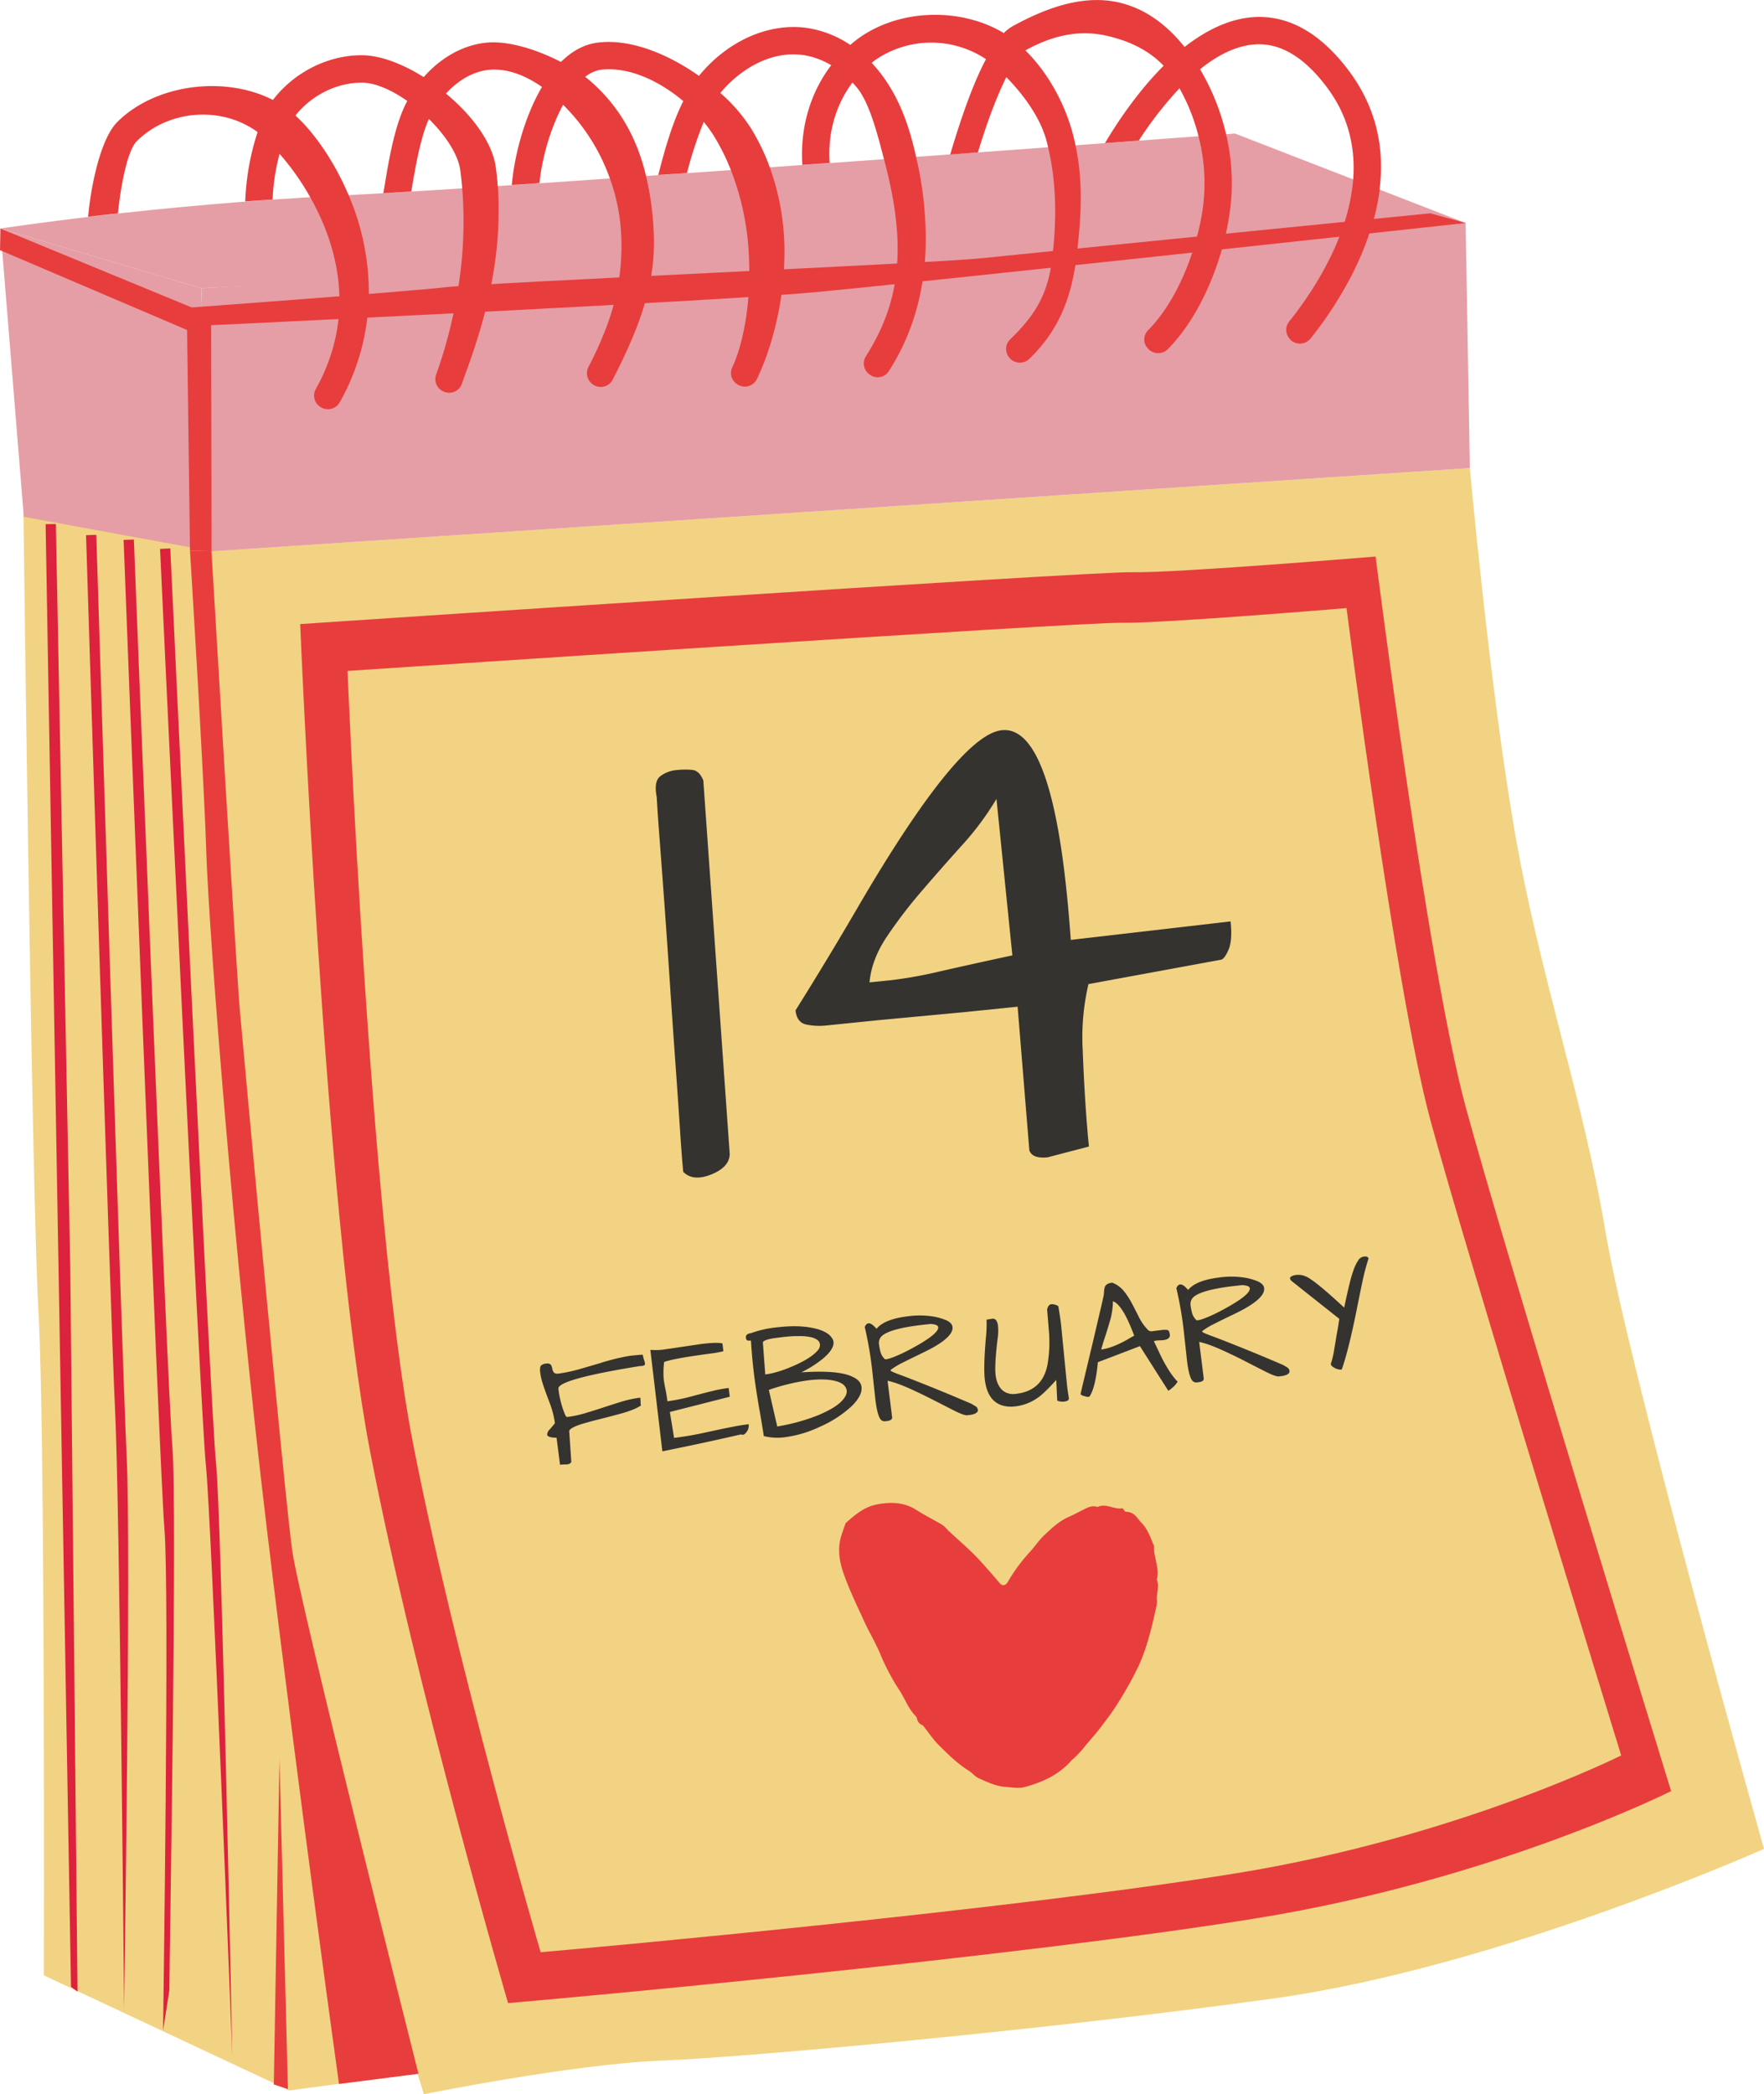 <svg xmlns="http://www.w3.org/2000/svg" width="909.91" height="1080" viewBox="0 0 909.91 1080"><g id="Слой_2" data-name="Слой 2"><g id="set06_541193264"><g id="set06_541193264-2" data-name="set06_541193264"><path d="M109.08 284.27l-97-20.58s4.31 353.48 7.78 413.14 2.78 341.88 2.78 341.88l126.59 59.34L239.2 1066z" fill="#f2d383"/><path d="M758.19 241.39s9.75 108.89 22.73 185.09S816.32 564.66 828.11 635s81.8 318.48 81.8 318.48-136.69 61-252.9 77.13-271 30.3-316.24 32.08S218.64 1080 218.64 1080s-52.52-168-67.7-267.14-41-469.63-41.86-528.59z" fill="#f2d383"/><path d="M758.19 241.39 756 115s-70.08.66-192 6.89-460.2 26.77-460.2 26.77l5.32 135.65z" fill="#e59ea5"/><path d="M103.76 148.62.21 117.87 12.28 266.53 109.08 284.27 103.76 148.62z" fill="#e59ea5"/><path d="M756 115 637 68.86s-365.27 27.23-461.62 32S.21 117.87.21 117.87l103.55 30.75z" fill="#e59ea5"/><path d="M707.27 117.49c-7.94 25.9-23.46 47.41-31.35 57.18a7 7 0 0 1-10.12.7l-.1-.18a6.9 6.9.0 0 1-.66-9.45c6.6-8.22 19.65-26 27.27-47.47A100.27 100.27.0 0 0 698 92.51c1.15-15.61-2-31.72-13-46.74-11.9-16.21-24.65-23.88-37.92-22.86-9.85.77-19.38 5.79-28.06 12.79a144 144 0 0 0-10.62 9.84 187.34 187.34.0 0 0-21 27c-5.43.36-11.25.84-17.43 1.29 5.4-9.21 16.16-25.8 30.27-39.95A128.39 128.39.0 0 1 611 24.2h.06C621.59 16 633.45 9.88 646 8.88c18.5-1.43 35.47 8.19 50.42 28.51 14.39 19.72 17.69 40.77 15.17 60.38h.07A101.82 101.82.0 0 1 707.27 117.49z" fill="#e83d3d"/><path d="M602.31 180.13a7 7 0 0 1-10.35-.6l-.17-.19a6.69 6.69.0 0 1 .39-9c12-12.09 20.67-30.86 25.2-48.18a116.53 116.53.0 0 0 3.22-16 95.92 95.92.0 0 0-2.37-35.83 99.54 99.54.0 0 0-9.82-24.77c-1.17-2.14-2.5-4.25-3.84-6.3a35.92 35.92.0 0 0-4.34-5.33c-5.9-6.26-14.32-11.31-24.56-14.22C562.92 15.81 548 15.36 528.93 26l-.09.05c-2.42 1.39-5.89 6.15-9.78 13.79-4.48 9-9.61 22.08-14.63 38.76-4.69.34-9.47.73-14.31 1.1 4.65-15.61 11-35.14 18.44-49.12 2.89-5.57 6-10.29 9.2-13.51a21.23 21.23.0 0 1 4.18-3.32c22.6-12.59 41.72-16.63 58.2-11.67C591.45 5.33 602 12.91 611 24.2c1.8 2.24 3.57 4.61 5.28 7.19.93 1.42 1.86 2.84 2.71 4.31a117.28 117.28.0 0 1 13.44 33.49 108.73 108.73.0 0 1 2.12 38.68c-.57 4.3-1.36 8.84-2.39 13.45C627.32 142.12 617.24 165.11 602.31 180.13z" fill="#e83d3d"/><path d="M531 185a7 7 0 0 1-10.09-.24l-.17-.19a6.9 6.9.0 0 1 .32-9.55c12-11.58 19.07-22.24 21.4-39.79.42-3.17.75-6.29 1.06-9.35 1.59-18.33.7-34.78-2.88-49.91-.19-.93-.44-1.87-.65-2.73-3.2-12.47-12-24.35-20.9-33.46q-2.64-2.79-5.19-5.13a40 40 0 0 0-5.31-4.13 50.93 50.93.0 0 0-56.87.27 23.4 23.4.0 0 0-2 1.57h-.07a49.75 49.75.0 0 0-9.9 10.18c-8.61 11.33-12.89 26.09-11.79 41.5l-14.08 1c-1.3-19 4.11-37.37 14.92-51.46a62.09 62.09.0 0 1 9.82-10.42 55.76 55.76.0 0 1 5.08-4C465 4.36 496.1 4 517.76 17.05a54.41 54.41.0 0 1 9 6.76A24.28 24.28.0 0 1 528.93 26c11.46 11.35 20.35 27.11 24.67 43.82.42 1.72.83 3.44 1.17 5.14 3.38 15.88 3.33 31.49 1.32 50.29v.07c-.28 2.92-.66 6-1.06 9.06C552.17 155.72 544.9 171.57 531 185z" fill="#e83d3d"/><path d="M458.4 191.52a6.82 6.82.0 0 1-9.8 1.66l-.18-.12a7 7 0 0 1-1.67-9.51c10.66-16.76 15.95-33.66 16.25-53.44.22-13.52-1.95-28.49-6.38-45.6-.23-.79-.45-1.58-.66-2.44-3.35-13-7.49-29-13.81-36.73-.77-.94-1.61-1.89-2.46-2.78a51.14 51.14.0 0 0-10.95-8.94 40 40 0 0 0-14.57-5.25c-17.54-2.4-33.47 8.49-42.5 19.48.0.07-.09.0-.11.12A62.64 62.64.0 0 0 363 62.89a200.71 200.71.0 0 0-8.65 26.36l-14.81 1c3.21-12.42 7-26.35 12.92-38.13a62.44 62.44.0 0 1 8.11-13c.1-.12.12-.19.23-.31 14.66-17.8 35.8-27.13 55.29-24.42a54.08 54.08.0 0 1 22.46 8.76 65.88 65.88.0 0 1 11 9.18q1.79 1.9 3.51 4c7.94 9.81 13.77 22 17.77 37.5.61 2.36 1.21 4.71 1.68 7a181.61 181.61.0 0 1 4.89 48.41C476.45 152.51 470.09 173.35 458.4 191.52z" fill="#e83d3d"/><path d="M390.48 195.38A6.91 6.91.0 0 1 380.07 198l-.19-.12a6.7 6.7.0 0 1-2.2-8.34c5.19-10.86 9.74-31.76 8.69-55.48A138.5 138.5.0 0 0 377 87.69a113.76 113.76.0 0 0-8.4-17A64.07 64.07.0 0 0 363 62.89a79.55 79.55.0 0 0-10.54-10.73c-12.35-10.49-28.19-17.83-42.27-16.22-16.12 1.85-29.41 33.75-31.92 58.48Q271 95 264 95.38c2.43-27.67 17.47-70.41 44.65-73.44 16.59-2 35.93 5.9 51.93 17.23a106.79 106.79.0 0 1 11 8.8 83.51 83.51.0 0 1 16.17 18.82 109.82 109.82.0 0 1 9.33 19.53 127.76 127.76.0 0 1 7.52 46.79C404.12 158.61 397.17 181.41 390.48 195.38z" fill="#e83d3d"/><path d="M316 195.85a6.94 6.94.0 0 1-9.46 2.85l-.18-.13a7 7 0 0 1-2.8-9.37c9.91-19.15 15.08-35.06 16.52-51.75a112.41 112.41.0 0 0 .3-17.08A97.9 97.9.0 0 0 314.57 92a100.79 100.79.0 0 0-28.92-42.42c-8-6.9-20.26-14.74-33.28-13.58-8.92.87-16.6 6-22.37 12.29a52.72 52.72.0 0 0-7.3 10 22.84 22.84.0 0 0-1.49 3.1c-4.4 9.77-6.9 24.72-9 36.94a.84.84.0 0 0 0 .42q-7.67.45-14.48.91c.18-1.19.44-2.43.63-3.69 2.34-14.34 5.39-32.14 11.7-43.87a2.89 2.89.0 0 1 .34-.71 69.53 69.53.0 0 1 8.08-11.54c9-10.28 20.57-16.72 32.56-17.86 18-1.65 43.06 10.89 53.14 19.53 15.7 13.51 24.59 30.36 29.06 49.24a152.76 152.76.0 0 1 3.94 28.66 109.79 109.79.0 0 1-.49 17.24C334.48 155.88 327.09 174.32 316 195.85z" fill="#e83d3d"/><path d="M238.2 198a6.91 6.91.0 0 1-9.06 4.06l-.25-.14a6.87 6.87.0 0 1-3.94-8.66 246.87 246.87.0 0 0 12.36-51.49 214.14 214.14.0 0 0 1.11-44.68c-.27-3.07-.58-6.22-1-9.32-1.14-8.2-7.68-18.06-16.22-26.43a88.59 88.59.0 0 0-11.15-9.29c-8.1-5.69-16.65-9.46-23.53-9.41-12.32.0-24.73 5.88-33.26 15.84-.31.35-.56.73-.89 1.15-3.23 4.38-6.09 11.71-8.17 19.7a107.87 107.87.0 0 0-3.58 23.56q-7.14.48-14.08 1c0-.29-.06-.6.0-1a130.49 130.49.0 0 1 6.33-34.8 67.87 67.87.0 0 1 7.9-16.55c.65-.78 1.22-1.57 1.85-2.28 11.12-13.06 27.6-20.81 43.94-20.77 9.49.0 21 4.36 31.94 11.25A100.32 100.32.0 0 1 230 48.24c13.44 11.07 24.05 25.32 25.74 38 .44 3.26.8 6.5 1 9.68h.06a193.56 193.56.0 0 1-2.34 44.93C250.3 165.86 242.38 186.29 238.2 198z" fill="#e83d3d"/><path d="M175.28 207.38a7 7 0 0 1-9.89 2.58l-.12-.1a6.87 6.87.0 0 1-2.43-9.13c10.88-19.47 13.59-38.45 11.7-55.76-1.8-16.33-7.66-31.12-14.58-43.36a132.46 132.46.0 0 0-15.75-22.28 76 76 0 0 0-11.06-11 3.4 3.4.0 0 1-.3-.23c-18.59-13.63-46-11.53-62.31 4.72-5 5-8.42 24.16-9.69 37.25q-8.24.84-15.38 1.76c1.17-14.06 6-40 15.13-49 19.57-19.47 55.34-24 80.15-11.29a57.84 57.84.0 0 1 7.5 4.65c1.35 1 2.65 2.1 4.13 3.38 9 8.18 19.65 22.68 27.41 41a127.68 127.68.0 0 1 10.28 43.59A115.46 115.46.0 0 1 175.28 207.38z" fill="#e83d3d"/><path d="M756 570.75C736.39 498.37 709.56 287 709.56 287s-103 8.56-125.28 8.09-429.44 26.75-429.44 26.75 12.69 305.4 36 426.31S262.07 1033 262.07 1033c31.52-2.66 263.73-23.87 386.51-43.81S862 923.69 862 923.69 775.58 643.14 756 570.75zM638 966c-114.09 18.56-329.9 38.28-359.12 40.76.0.0-44.6-152.29-66.26-264.66S179.26 346 179.26 346s378.29-25.22 399-24.82 116.31-7.59 116.31-7.59 25 196.42 43.16 263.69 98.52 328 98.52 328S752.13 947.47 638 966z" fill="#e83d3d"/><path d="M352.43 604.31q-.72-7.11-1.71-22.29t-2.36-34.29q-1.38-19.11-2.77-40.1t-2.77-40.1q-1.38-19.11-2.53-34.09T338.75 411q-1.59-8.15 1.92-10.76a16.14 16.14.0 0 1 8.18-3.1 40 40 0 0 1 8.29-.09q3.63.39 5.65 5.46L376.4 595.07q-.06 6.79-9.49 10.59T352.43 604.31z" fill="#353330"/><path d="M540.38 596.84q-7.85.79-9.42-3.57l-6.05-74.11-27.27 2.78-44.86 4.2-26.9 2.74a33.23 33.23.0 0 1-9.86-.5q-5-1-5.66-7.35 17.2-27.42 33.26-55.1 51.12-87.12 73.16-89.36 24.66-2.52 33.49 84.14 1.15 11.21 2.07 24l82.43-9.54q1 9.7-1 14.44t-3.8 5.29L561.46 507.5a119.69 119.69.0 0 0-3 33.52q1.18 30.08 3.24 50.25zM514 412a147.2 147.2.0 0 1-17.76 23.89q-10.68 11.85-20.8 23.64a247.47 247.47.0 0 0-18 23.53q-7.86 11.75-8.92 23.56l11.58-1.18a229.08 229.08.0 0 0 25.56-4.69q16.6-3.76 36.54-8.06z" fill="#353330"/><path d="M287.09 741.45q-4.66-.09-4.85-1.56a3.78 3.78.0 0 1 1.25-2.66q1.38-1.59 2.76-3.25a47.75 47.75.0 0 0-2.85-10.84q-2.25-5.92-3.32-9.21a32.74 32.74.0 0 1-1.42-6.06q-.35-2.79.42-3.63a3.74 3.74.0 0 1 2.41-1 3.42 3.42.0 0 1 2.19.18 2.19 2.19.0 0 1 .79 1 7.15 7.15.0 0 1 .38 1.36 4.64 4.64.0 0 0 .46 1.36c.4 1 1.32 1.42 2.74 1.24a79 79 0 0 0 10.86-2.31q5.38-1.54 10.69-3.12a110 110 0 0 1 15-3.7q4.38-.54 6.95-.62a18.17 18.17.0 0 0 .67 2.67 9.21 9.21.0 0 1 .48 1.85c.12.93-.75 1.37-2.58 1.32q-42.68 6.9-42.08 11.74a49.75 49.75.0 0 0 1.88 9 40.4 40.4.0 0 0 1.71 4.66c.32.62.65.91 1 .87a56.28 56.28.0 0 0 9.36-2q4.69-1.41 9.37-2.95t9.42-3a57.17 57.17.0 0 1 9.4-2c.06.0.11.19.16.6s.08.87.09 1.36c0 1.34.08 2 .24 2q-3.27 2.41-12.39 4.79c-2.63.72-5.31 1.41-8.06 2.09s-5.27 1.35-7.57 2c-5.32 1.43-8.33 2.84-9.05 4.2l1.1 16.18a2.86 2.86.0 0 1-1.94 1.16l-3.06.13-.82.1z" fill="#353330"/><path d="M361.65 693.11q8.19-1 11-.29l.5 4a48 48 0 0 1-6 1.12q-3.84.52-8.18 1.15-12.11 1.75-16.4 3.29a45.29 45.29.0 0 0-.2 9.1c.25 1.58.46 2.8.62 3.67a73.32 73.32.0 0 1 1.27 7.5 95.44 95.44.0 0 0 12.62-2.58q7-1.87 10.93-2.81a71.91 71.91.0 0 1 8.06-1.47l.56 4.51-30.9 7.85 2.17 13.38q8.12-1 16.5-2.85T376.93 736c2.9-.61 6-1.12 9.26-1.53a5.55 5.55.0 0 1-.59 3.24q-1.65 2.87-3.33 2Q368 743 356.79 745.33l-15.13 3.13-6.19-52.33a31.36 31.36.0 0 0 7.95-.33z" fill="#353330"/><path d="M387.42 687.49a54.58 54.58.0 0 1 11.31-2.74c3.61-.45 6.83-.72 9.68-.79a52.14 52.14.0 0 1 8.68.5q9.33 1.41 12 5.49a4 4 0 0 1 .84 2.06q.45 3.62-5.35 8.57a58.78 58.78.0 0 1-11.26 7.15q19.23-1.31 26.6 2.35 4.06 1.9 4.46 5.1.56 4.43-5.08 10A59.06 59.06.0 0 1 423 735.75a60.3 60.3.0 0 1-17.72 5.37A29 29 0 0 1 394 740.6q-.82-5.22-1.76-10.76-2.2-12.3-3.26-20.78t-1.62-17.74a6.21 6.21.0 0 1-1.67.0c-.51-.08-.82-.58-.94-1.51C384.63 688.5 385.51 687.73 387.42 687.49zm15.5 2.15-2.05.25q-6.72.84-7.37 2.33l1.24 16.58q7.36-.91 17.51-5.76 6.58-3.24 9.43-6.5a4.19 4.19.0 0 0 1.26-3.24 3.29 3.29.0 0 0-1.51-2.43 9.53 9.53.0 0 0-3.25-1.31 24.26 24.26.0 0 0-4.22-.51c-1.54-.06-3 0-4.45.0Q406.2 689.22 402.92 689.64zm-2 46a101.51 101.51.0 0 0 21.25-5.86q8.14-3.47 11.52-6.76c2.25-2.19 3.27-4.17 3.05-5.92-.29-2.29-2.15-3.92-5.6-4.87q-5.6-1.47-14.41-.37a104.56 104.56.0 0 0-20.15 4.92z" fill="#353330"/><path d="M452.15 685.25q4-4.9 15.77-6.38a44.75 44.75.0 0 1 12.56-.07 29.71 29.71.0 0 1 7.89 2.18c1.8.89 2.79 2 2.95 3.3q.56 4.5-9.38 10.24-1.47.93-7.78 4t-8.51 4.18a40 40 0 0 0-6.27 3.78.88.88.0 0 0 .41.65 10.65 10.65.0 0 0 1.68.79c.88.37 2.19.87 3.94 1.51s4.16 1.58 7.25 2.8q13.83 5.43 28.52 11.76l1.89 1.14a2.46 2.46.0 0 1 1.3 1.75 1.57 1.57.0 0 1-.47 1.52 5.1 5.1.0 0 1-1.48.81 8.7 8.7.0 0 1-1.86.44l-1.64.2c-1.1.14-3.52-.75-7.29-2.67s-7-3.59-9.78-5-5.55-2.81-8.38-4.12q-10-4.83-15.64-6l2.34 18.77c.13 1.1-.73 1.76-2.59 2l-.9.11a2.67 2.67.0 0 1-2.75-1.4c-1-1.65-1.77-4.83-2.36-9.53l-1.8-16.51a190.12 190.12.0 0 0-3.72-21.18q1.54-3.6 4.86-.35C451.42 684.48 451.83 684.9 452.15 685.25zM480 682.78l-5.34.58q-18.52 2.31-20.78 6.92a5 5 0 0 0-.46 3 25.36 25.36.0 0 0 .55 3.05 8.18 8.18.0 0 0 2.49 4.61 3.38 3.38.0 0 0 .87.0 15.35 15.35.0 0 0 2.25-.61c1.1-.36 2.55-.95 4.36-1.75s3.74-1.76 5.77-2.85 4-2.18 5.83-3.3q8.75-5.34 8.41-8C483.81 683.47 482.49 682.91 480 682.78z" fill="#353330"/><path d="M551.34 721c.12 1-.67 1.58-2.36 1.79a6.49 6.49.0 0 1-2.3-.09 4.35 4.35.0 0 1-1.35-.45l-.49-10.6q-6.72 7.43-10 9.49a24.7 24.7.0 0 1-10.73 4.08c-.71.09-1.45.15-2.22.2q-12.13.17-13.88-13.84-.8-6.39.57-22.13a64 64 0 0 0 .31-8.86 4.1 4.1.0 0 1 1.06-.22l1-.12a4.06 4.06.0 0 1 .73-.18q2.63-.32 3.11 3.61a27.39 27.39.0 0 1-.22 6.86q-1.64 13.61-1 18.68.66 5.34 3.82 8a8.71 8.71.0 0 0 6 1.67l1-.12q13.36-1.66 15.94-15.06a68.24 68.24.0 0 0 .6-18.55c-.25-3.3-.51-6.57-.81-9.81q.6-2.57 2.16-2.76a6 6 0 0 1 3.61 1q.84 4.73 1.41 9.31l3.09 31.42C550.61 716.54 551 718.77 551.34 721z" fill="#353330"/><path d="M596.78 686.2l2.29-.28a13.7 13.7.0 0 1 2.7-.09c.87.06 1.37.61 1.49 1.65.66 2.13-.49 3.36-3.45 3.67l-2.27.12a12.55 12.55.0 0 0-1.69.17c-.43.08-.61.25-.52.52.75 1.52 1.55 3.22 2.43 5.11s1.81 3.77 2.82 5.64q3.87 6.93 6.89 9.8a13.28 13.28.0 0 1-2.88 3.27 16.74 16.74.0 0 1-1.83 1.39.26.26.0 0 1-.21-.06L588 694.21l-21.69 8.28-.39 3.55q-1.2 9.72-3.69 13.78c-.26.58-.94.72-2 .41-1.83-.43-2.77-.87-2.83-1.31.0-.11.36-1.76 1.13-5s1.54-6.45 2.32-9.73 1.61-6.74 2.46-10.34 1.66-7 2.42-10.29 1.45-6.19 2.07-8.79 1-4.49 1.29-5.66a17.53 17.53.0 0 0 .41-3 8.85 8.85.0 0 1 .35-2.24q.59-2 3.86-2.4a14.57 14.57.0 0 1 6.09 4.44 39.63 39.63.0 0 1 4.12 6.36c1.2 2.29 2.4 4.61 3.58 7a26.17 26.17.0 0 0 4.36 6.28 2.66 2.66.0 0 0 2.37 1C595.14 686.38 596 686.3 596.78 686.2zm-22.7-15.15a38.15 38.15.0 0 1-1.67 10.61q-1.65 5.54-2.68 8.62c-.68 2.06-1.25 3.94-1.7 5.66q5.57-.69 13.28-5c1.29-.77 2.53-1.48 3.73-2.13Q579.13 672.84 574.08 671.05z" fill="#353330"/><path d="M612.89 665.21q4-4.9 15.77-6.37a44.38 44.38.0 0 1 12.56-.07 29.33 29.33.0 0 1 7.89 2.18c1.81.89 2.79 2 2.95 3.29q.57 4.51-9.38 10.25c-1 .62-3.57 2-7.78 4s-7 3.44-8.51 4.18a40 40 0 0 0-6.27 3.78.88.88.0 0 0 .41.65 11.68 11.68.0 0 0 1.68.79c.88.36 2.19.87 3.94 1.51s4.16 1.57 7.26 2.8q13.82 5.43 28.52 11.76c.47.27 1.1.65 1.88 1.14a2.45 2.45.0 0 1 1.31 1.75 1.6 1.6.0 0 1-.48 1.52 5.21 5.21.0 0 1-1.48.81 9.35 9.35.0 0 1-1.86.44l-1.64.2q-1.63.21-7.29-2.67t-9.78-5q-4.14-2.16-8.38-4.12-10-4.83-15.64-6l2.34 18.77c.14 1.09-.73 1.76-2.58 2l-.91.11a2.7 2.7.0 0 1-2.75-1.4c-1-1.66-1.77-4.83-2.35-9.53l-1.81-16.51a189.71 189.71.0 0 0-3.72-21.18q1.55-3.6 4.86-.36C612.16 664.45 612.57 664.87 612.89 665.21zm27.83-2.47-5.34.59q-18.52 2.31-20.78 6.92a5 5 0 0 0-.46 3 25.73 25.73.0 0 0 .55 3 8.11 8.11.0 0 0 2.49 4.6 2.88 2.88.0 0 0 .87.0 14.52 14.52.0 0 0 2.25-.62c1.1-.36 2.55-.94 4.37-1.75s3.73-1.75 5.76-2.84 4-2.19 5.83-3.31c5.83-3.55 8.63-6.21 8.42-8C644.55 663.43 643.23 662.88 640.72 662.74z" fill="#353330"/><path d="M692.1 706.29a5.83 5.83.0 0 1-2.89-.47q-3.09-1.37-2.67-2.75a39.76 39.76.0 0 0 1.68-7.2l1.29-7.66c.47-2.44.92-5.13 1.33-8.07l-24.67-19.57a2.22 2.22.0 0 1-.73-1.24 1 1 0 0 1 .54-1 6.19 6.19.0 0 1 2.52-.82 10.72 10.72.0 0 1 3.18.11 12.85 12.85.0 0 1 4.28 2q5.16 3.36 17.4 14.73 3.07-14.7 4.7-19a22.4 22.4.0 0 1 2.75-5.67 4.11 4.11.0 0 1 2.14-1.56 6.32 6.32.0 0 1 1.77-.14 1.54 1.54.0 0 1 1.21 1 122.74 122.74.0 0 0-3.35 12.86q-1.49 7.14-3 14.74Q695.49 696.71 692.1 706.29z" fill="#353330"/><path d="M596.77 825.23c-.35-3.46 1.43-7 0-10.39a1.2 1.2.0 0 1 .06-.69c1.36-5.8-1.94-11.15-1.5-16.86.0-.31-.33-.62-.46-.95-1.6-3.9-3-7.92-6.16-11.13-2.23-2.27-3.49-5.57-8-5.59-.56.0-1-1.11-1.67-1.82-4.35.9-8.25-2.78-12.9-.65-2.9-1-5.23.33-7.61 1.53s-4.63 2.43-7 3.47c-5.12 2.2-8.84 5.79-12.58 9.27-3 2.76-5.12 6.12-7.86 9.08a87.44 87.44.0 0 0-11.28 15.36c-1.09 1.84-2.71 2.16-4.06.65-2-2.27-3.93-4.64-6-6.92-2.53-2.83-5-5.71-7.74-8.37-4-3.93-8.32-7.67-12.47-11.51-1.18-1.09-2.09-2.47-3.48-3.31-4.37-2.65-9.08-4.94-13.36-7.69-6.16-4-13.09-4.27-20.39-2.86-6.56 1.27-11.12 5.27-15.66 9.2a2.37 2.37.0 0 0-.63.92c-.74 2.11-1.51 4.23-2.16 6.37-1.89 6.25-.93 12.5 1 18.3 2.92 8.61 7 16.92 10.81 25.28 2.55 5.58 5.77 10.92 8.17 16.54a115.3 115.3.0 0 0 10 19.07c3 4.46 4.59 9.57 8.56 13.55a2.7 2.7.0 0 1 .61 1.26 4.42 4.42.0 0 0 2.66 3.29c.64.27 1 1 1.45 1.56 2.27 2.83 4.24 5.87 6.83 8.46 4.86 4.88 9.77 9.75 15.88 13.61 1.83 1.15 3.15 3 5.13 3.84 4.27 1.88 8.53 4 13.53 4.39 3.26.26 6.81.92 9.83.14 9.45-2.44 17.93-6.5 24.09-13.48.58-.66 1.34-1.21 2-1.85 1.16-1.16 2.32-2.32 3.4-3.53.94-1 1.75-2.14 2.64-3.21 2.27-2.7 4.68-5.33 6.8-8.11 3.11-4.09 6.31-8.17 8.95-12.47a188.47 188.47.0 0 0 11.13-19.87c4.52-9.94 6.89-20.35 9.17-30.73A10.28 10.28.0 0 0 596.77 825.23z" fill="#e83d3d"/><path d="M150.75 799.76c-3.86-27.13-25.29-258.48-27.09-279.47s-14.58-236-14.58-236L98 284.06S105 396 106.4 439.2s14.44 209 31.06 347.66 37.4 287.85 37.4 287.85l41-5.24S154.61 826.9 150.75 799.76z" fill="#e83d3d"/><path d="M148.51 1077.38 144.16 907.04 141.24 1074.95 148.51 1077.38z" fill="#e83d3d"/><path d="M36.62 1024.63 23.53 270.32 28.82 270.24l7.43 383.97L39.98 1027.11 36.62 1024.63z" fill="#dd223d"/><path d="M64 1036.18c0-2.37-2.29-261.09-4.63-308.63S44.52 280.27 44.38 276l5.29-.17C49.8 280.1 63 703.57 65.34 751.17S64 1033.81 64 1036.18z" fill="#dd223d"/><path d="M84.11 1047.21c0-2.65 3.36-227.69.71-258.72C82.16 757.3 63.9 282.84 63.76 278.43l5.29-.17c.14 4.42 17.19 436.47 19.84 467.52 2.67 31.23-1.58 269.8-1.53 280.61z" fill="#dd223d"/><path d="M119.82 1060.48c-.06-2.79-10.9-279.8-13.65-305.31-2.76-25.7-22.76-453.88-23.61-472.1l5.28-.24c.21 4.46 20.84 446.23 23.59 471.78 2.77 25.73 8.16 294.45 8.39 305.87z" fill="#dd223d"/><path d="M756 115 737.72 110S530.84 130.62 505.9 133.21 249 145.87 229.72 148.13 96.36 158.74 96.36 158.74L98 284.06l11.13.21-.22-116.56s258.67-12.2 310.28-16.91S756 115 756 115z" fill="#e83d3d"/><path d="M105.05 161.09.21 117.87.0 129l106.98 45.66L105.05 161.09z" fill="#e83d3d"/></g></g></g></svg>